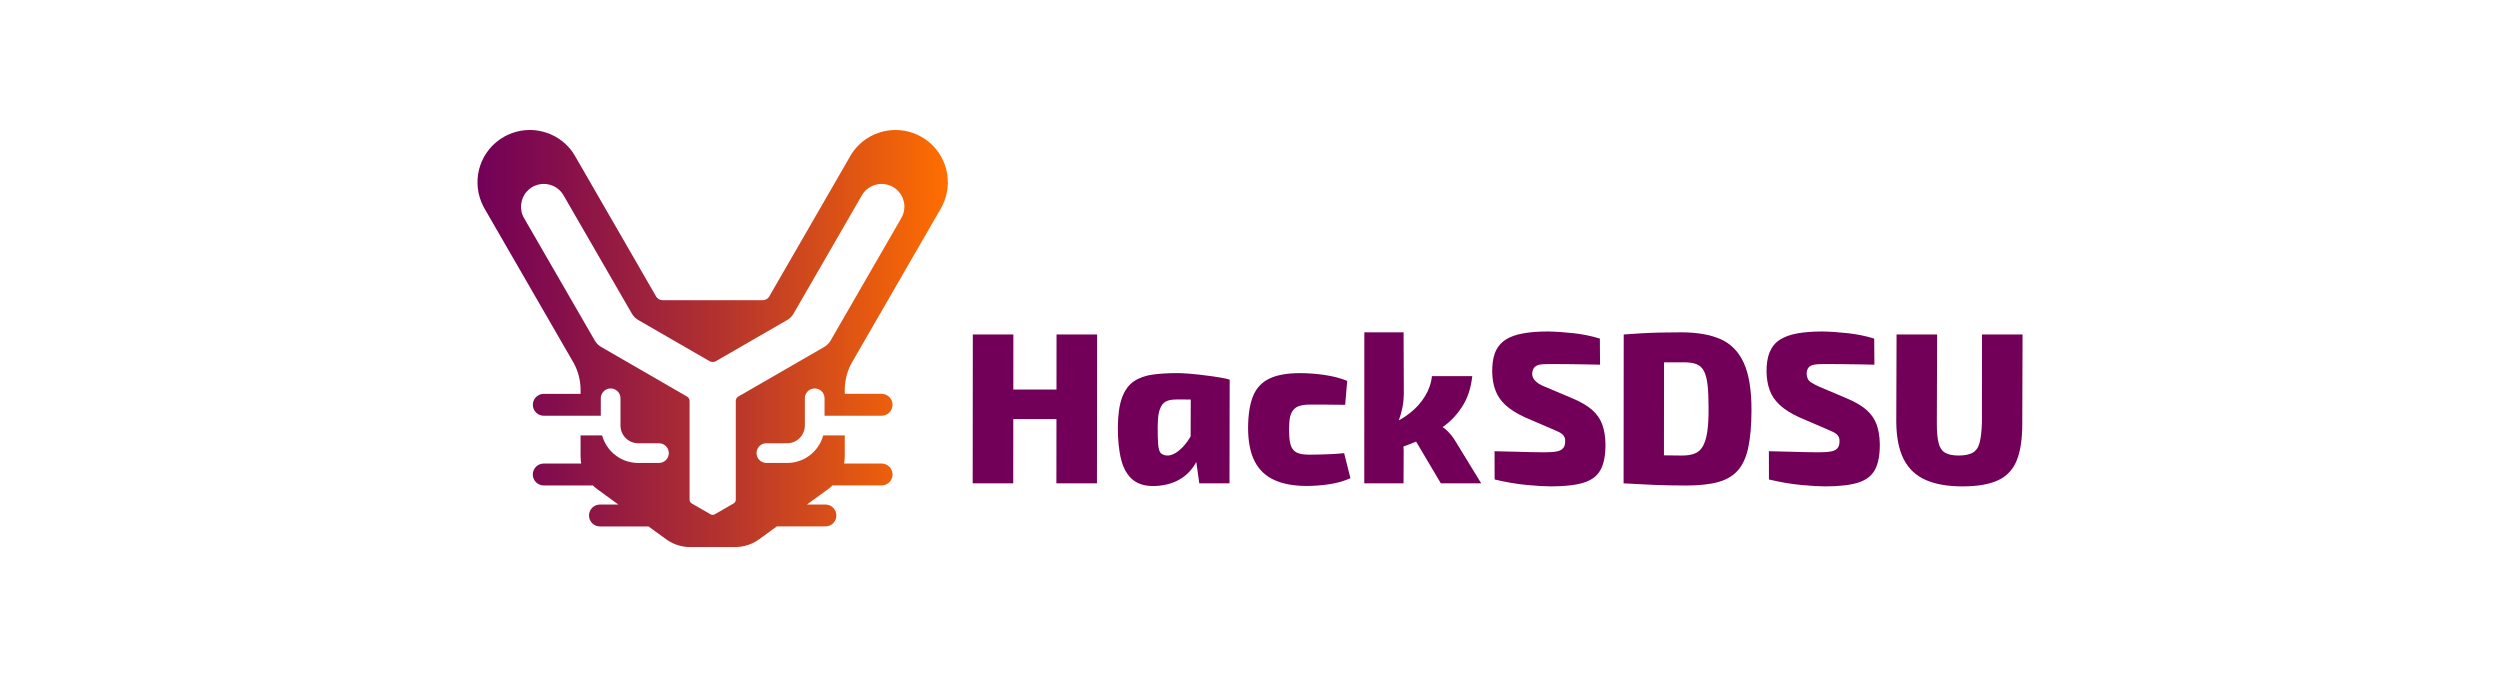 <?xml version="1.0" encoding="UTF-8"?>
<svg id="Layer_2" data-name="Layer 2" xmlns="http://www.w3.org/2000/svg" xmlns:xlink="http://www.w3.org/1999/xlink" viewBox="0 0 2295.17 620.84">
  <defs>
    <style>
      .cls-1 {
        fill: url(#linear-gradient);
      }

      .cls-1, .cls-2, .cls-3 {
        stroke-width: 0px;
      }

      .cls-2 {
        fill: #720058;
      }

      .cls-3 {
        fill: none;
      }
    </style>
    <linearGradient id="linear-gradient" x1="438.32" y1="310.81" x2="870.23" y2="310.81" gradientUnits="userSpaceOnUse">
      <stop offset="0" stop-color="#720058"/>
      <stop offset=".17" stop-color="#840e4c"/>
      <stop offset=".52" stop-color="#b4332e"/>
      <stop offset="1" stop-color="#ff6e00"/>
    </linearGradient>
  </defs>
  <g id="Layer_1-2" data-name="Layer 1">
    <g>
      <g>
        <polygon class="cls-2" points="1007.2 307.09 1007.08 443.75 969.84 443.75 969.9 384.73 930.28 384.73 930.22 443.75 892.99 443.75 893.11 307.09 930.35 307.09 930.3 357.6 969.92 357.6 969.97 307.09 1007.2 307.09"/>
        <path class="cls-2" d="M1119.63,346.5c-12-1.92-27.07-3.86-39.08-3.97-8.32,0-15.81.47-22.48,1.39-6.68.93-12.37,2.97-17.07,6.14-4.71,3.17-8.32,8.09-10.82,14.76-2.5,6.67-3.81,15.75-3.92,27.23-.06,11.89.99,21.96,3.13,30.21,2.14,8.25,5.81,14.43,11.01,18.52,5.19,4.09,12.31,5.88,21.34,5.35,8.12-.53,15.17-2.51,21.16-5.94,5.99-3.44,10.85-8.32,14.59-14.66.27-.46.54-.93.79-1.4l2.75,19.62h27.73l.16-95.27c-2.21-.66-5.3-1.32-9.29-1.98ZM1090.19,405.14c-5.14,7.37-15.76,17.39-24.3,11.09-1.38-1.32-2.24-3.93-2.58-7.82-.35-3.9-.51-9.54-.49-16.94.23-8.25.49-15.07,4.57-20.5,3.47-3.9,8.31-4.11,13.76-4.26,4.23,0,8.19.03,11.9.1h.15l-.12,33.84c-.92,1.55-1.88,3.05-2.89,4.49Z"/>
        <path class="cls-2" d="M1193.65,342.54c7,0,14.41.56,22.22,1.68,7.81,1.12,14.8,2.94,20.96,5.45l-1.88,21.99c-6.75-.13-12.9-.2-18.45-.2h-14.26c-4.89,0-8.69.69-11.4,2.08-6.99,3.82-7.24,11.77-7.41,20.7.2,9.14.25,17.99,7.35,21.39,2.67,1.19,6.39,1.78,11.14,1.78,6.11-.01,13.43-.14,20.23-.5,4-.2,7.95-.5,11.86-.89l5.78,22.98c-5.84,2.64-12.32,4.49-19.43,5.55-7.12,1.06-14.04,1.58-20.77,1.58-11.62,0-21.44-1.78-29.47-5.35s-14.07-9.24-18.13-17.03c-4.06-7.79-6.12-18.02-6.17-30.7.04-12.01,1.52-21.72,4.45-29.12,2.93-7.39,7.88-12.81,14.87-16.24,6.98-3.43,16.48-5.15,28.5-5.15Z"/>
        <path class="cls-2" d="M1359.85,443.75h-37.04l-22.74-38.35c-3.93,1.65-7.81,3.17-11.64,4.54.12,1.23.2,2.4.24,3.51l-.13,30.3h-36.05l.05-138.65h36.05l.21,56.85c-.07,4.22-.49,8.28-1.27,12.18-.75,3.79-1.86,7.74-3.33,11.84,3.61-1.98,7.06-4.28,10.36-6.89,5.59-4.42,10.16-9.54,13.71-15.35,3.54-5.81,5.66-11.95,6.34-18.42h37.04c-1.17,10.56-4.04,19.54-8.62,26.94-4.58,7.39-10.16,13.56-16.73,18.52-.61.46-1.22.91-1.83,1.34,1.63,1.1,3.1,2.31,4.41,3.61,2.99,2.97,5.44,6.11,7.35,9.41l23.62,38.62Z"/>
        <path class="cls-2" d="M1420.93,304.31c7.41.13,15.31.66,23.69,1.58,8.38.93,16.43,2.57,24.16,4.95l.18,23.97c-4.11-.13-8.75-.23-13.91-.3-5.16-.06-10.45-.13-15.87-.2-5.43-.06-10.84-.1-16.26-.1-5.6.35-11.95-.71-15.07,4.16-3.89,8.22,2.52,13.7,10.45,16.64l25.26,10.7c7.85,3.3,13.93,6.87,18.23,10.7,4.3,3.83,7.36,8.25,9.18,13.27,1.82,5.02,2.81,10.89,2.96,17.63.12,10.3-1.38,18.29-4.48,23.97-3.1,5.68-8.33,9.64-15.67,11.88-7.35,2.24-17.36,3.37-30.03,3.37-5.42,0-12.74-.43-21.97-1.29-9.23-.86-19.11-2.54-29.62-5.05l-.06-25.95c7.68.13,14.6.3,20.77.5,8.99.3,17.77.47,24.73.5,8.63-.32,19.12.58,19.3-9.31.67-6.75-3.98-8.63-9.67-11.09l-27.18-11.69c-7.76-3.57-13.81-7.39-18.14-11.49-8.78-8.17-11.55-18.07-11.97-29.71-.07-12.89,2.16-23.22,12.15-30.01,4.18-2.71,9.52-4.65,16.02-5.84,6.5-1.19,14.11-1.78,22.83-1.78Z"/>
        <path class="cls-2" d="M1601.03,333.42c-4.7-10.43-11.79-17.76-21.3-21.98-9.5-4.23-21.58-6.34-36.24-6.34-6.21,0-12.44.07-18.69.2-6.25.13-12.26.36-18.03.69-5.76.33-11.12.69-16.09,1.09l-.12,136.67c8.79.53,17.93.99,27.43,1.39,9.49.39,19.66.59,30.49.59s20.85-1.02,28.49-3.07c7.63-2.04,13.71-5.54,18.24-10.5,4.52-4.95,7.77-11.94,9.74-20.99,1.97-9.04,2.98-20.5,3.03-34.37.06-18.48-2.26-32.94-6.95-43.38ZM1567.36,396.62c-.9,5.81-2.32,10.3-4.25,13.47-1.94,3.17-4.48,5.32-7.62,6.44-3.15,1.12-6.9,1.68-11.26,1.68-5.43,0-10.96-.06-16.61-.18l.08-85.39h18.45c4.62,0,8.4.56,11.33,1.68,2.93,1.13,5.2,3.21,6.81,6.24,1.61,3.04,2.73,7.27,3.36,12.68.62,5.42.93,12.35.92,20.8.1,9.24-.3,16.77-1.21,22.58Z"/>
        <path class="cls-2" d="M1672.8,304.31c7.41.13,15.31.66,23.69,1.58,8.38.93,16.43,2.57,24.16,4.95l.18,23.97c-4.11-.13-8.75-.23-13.91-.3-5.16-.06-10.45-.13-15.87-.2-5.43-.06-10.84-.1-16.26-.1-7.53.24-16-.61-16.19,8.91.11,1.72.45,3.24,1.03,4.56.58,1.32,1.7,2.51,3.37,3.57,1.66,1.06,4.05,2.31,7.16,3.76l25.26,10.7c7.85,3.3,13.93,6.87,18.23,10.7,4.3,3.83,7.36,8.25,9.18,13.27,1.82,5.02,2.81,10.89,2.96,17.63.12,10.3-1.38,18.29-4.48,23.97-3.1,5.68-8.33,9.64-15.67,11.88-7.35,2.24-17.36,3.37-30.03,3.37-5.42,0-12.74-.43-21.97-1.29-9.23-.86-19.11-2.54-29.62-5.05l-.06-25.95c7.68.13,14.6.3,20.77.5,8.99.3,17.77.47,24.73.5,8.63-.32,19.12.58,19.3-9.31.66-6.75-3.98-8.63-9.67-11.09l-27.18-11.69c-7.76-3.57-13.81-7.39-18.14-11.49-4.33-4.09-7.38-8.62-9.12-13.57-1.75-4.95-2.7-10.33-2.85-16.14-.13-7.53.82-13.73,2.85-18.62,2.02-4.88,5.13-8.68,9.3-11.39,4.18-2.71,9.52-4.65,16.02-5.84,6.5-1.19,14.11-1.78,22.83-1.78Z"/>
        <path class="cls-2" d="M1856.85,307.08l-.26,81.81c.01,14.26-1.71,25.59-5.16,33.97-3.45,8.39-9.18,14.43-17.18,18.12-8,3.7-18.87,5.55-32.6,5.55s-24.67-1.95-33.6-5.84c-8.93-3.89-15.65-10.17-20.16-18.82-4.51-8.65-6.84-20.1-6.98-34.37l.26-80.42h37.24l-.26,81.81c0,7.53.52,13.44,1.58,17.73,1.06,4.29,3.06,7.3,6.01,9.01,2.94,1.72,7.12,2.57,12.54,2.57s10.04-.92,13.08-2.77c3.04-1.85,5.11-5.02,6.2-9.51,1.09-4.49,1.75-10.63,1.98-18.42l.06-80.42h37.24Z"/>
      </g>
      <path class="cls-1" d="M849.52,127.89c-.42-.28-.84-.56-1.27-.84-.01,0-.01-.01-.02-.01-.71-.44-1.43-.9-2.16-1.31-.87-.52-1.78-.99-2.68-1.44-.41-.21-.84-.41-1.27-.6-.04-.02-.09-.04-.13-.06-20.23-9.18-44.23-3.24-57.84,14.29-.78,1-1.51,2.03-2.22,3.09,0,0,0,.02-.02.03-.03.1-.12.18-.16.28-.84,1.45-1.66,2.88-2.52,4.35-4.9,8.5-9.83,17.02-14.74,25.53-.18.3-.36.61-.53.92-.23.4-.47.81-.71,1.23-3.01,5.24-6.03,10.43-9.06,15.71.18-.31.36-.62.55-.93-.99,1.69-1.96,3.37-2.94,5.07.24-.4.47-.8.7-1.2-8.81,15.23-17.61,30.5-26.4,45.73-2.01,3.49-3.98,6.9-5.89,10.21-.38.66-.76,1.32-1.15,1.97-1.97,3.43-3.88,6.73-5.69,9.86-.28.49-.56.97-.83,1.45-2.26,3.93-4.37,7.57-6.26,10.85-.24.4-.51.78-.81,1.13-.1.12-.2.23-.31.34-.09.08-.17.16-.26.24-.05.06-.11.11-.17.15-.12.11-.28.22-.41.31-.32.24-.65.44-1,.61-.96.48-2.04.73-3.12.73,0,0-91.82,0-91.82,0-.73,0-1.47-.12-2.17-.35-.04,0-.08-.02-.11-.03-.71-.26-1.4-.61-2-1.08-.49-.37-.92-.81-1.3-1.29-.09-.12-.18-.25-.27-.37-.2-.3-.36-.59-.54-.91-3.71-6.42-6.66-11.53-10.81-18.74-7.78-13.47-15.57-27-23.36-40.49-.82-1.44-1.66-2.87-2.48-4.3-.41-.72-.82-1.44-1.24-2.15-.11-.19-.22-.38-.33-.56-9.59-16.62-19.19-33.27-28.79-49.87.02.04.05.08.08.12-1.74-2.95-3.37-5.88-5.1-8.8.08.12.15.24.23.37-1.54-2.53-2.8-5.11-4.5-7.5-.32-.48-.69-.96-1.04-1.43-13.57-17.75-37.7-23.8-58.04-14.59h0c-.42.19-.83.39-1.25.59,0,0,0,0,0,0-.61.3-1.22.6-1.81.93-.23.12-.45.24-.67.37h0c-1.21.69-2.41,1.41-3.55,2.2-.09.05-.17.1-.25.16-20,13.79-26.47,40.38-15.17,61.9.25.47.51.94.77,1.42l81.5,141.17c4.48,7.73,6.86,16.66,6.85,25.6v3.63h-33.79c-5.55,0-10.05,4.5-10.05,10.05s4.5,10.05,10.05,10.05h33.32c.15-.01.3-.01.46-.01h18.57v-16c0-4.99,4.05-9.04,9.04-9.04s9.04,4.05,9.04,9.04v25.04c0,5.78,3.11,11.16,8.12,14.06,2.46,1.43,5.28,2.18,8.12,2.18h19.08c4.99-.01,9.04,4.04,9.04,9.03s-4.05,9.04-9.04,9.04h-19.08c-6.02.01-11.96-1.59-17.16-4.59-7.91-4.57-13.58-12.08-15.95-20.68h-19.78v19.2c0,1.48.09,2.96.26,4.43.08.65.18,1.3.29,1.95.02.08.03.16.04.25h-34.41c-5.56,0-10.05,4.5-10.05,10.05s4.49,10.05,10.05,10.05h43.85c.39,0,.77-.02,1.16-.07h0c.5.49,1.02.98,1.57,1.46.84.73,1.7,1.42,2.61,2.08l19.34,14.07h-16.92c-5.55,0-10.05,4.49-10.05,10.05s4.5,10.05,10.05,10.05h43.86c.23,0,.45-.01.67-.02h.01l16.29,11.83c.29.21.57.41.86.61.07.04.13.09.2.13.05.04.09.07.14.1.18.12.36.23.54.35,5.6,3.6,12.06,5.64,18.71,5.9.08,0,.16,0,.24,0,.41,0,.82.02,1.24.02h41.42c.4,0,.8-.01,1.21-.02.15,0,.3,0,.45-.02,6.81-.3,13.4-2.45,19.07-6.24.41-.27.81-.55,1.22-.84l16.29-11.84h.01c.23.02.48.03.72.03h43.86c5.55,0,10.05-4.5,10.05-10.05s-4.5-10.05-10.05-10.05h-16.98l19.35-14.07c.9-.66,1.78-1.35,2.61-2.08.54-.47,1.07-.96,1.57-1.46h.01c.38.05.76.07,1.16.07h43.86c5.55,0,10.05-4.49,10.05-10.05s-4.5-10.05-10.05-10.05h-34.42v-.02s0-.03.01-.05l.03-.18c.11-.64.21-1.3.29-1.95.17-1.48.26-2.95.26-4.43v-19.2h-19.78c-2.36,8.6-8.03,16.11-15.94,20.68-5.22,3-11.14,4.6-17.16,4.6h-19.08c-4.99-.01-9.04-4.06-9.04-9.05s4.05-9.04,9.04-9.04h19.08c2.84.01,5.66-.74,8.12-2.17,5-2.89,8.12-8.28,8.12-14.06v-25.04c0-4.99,4.05-9.04,9.04-9.04s9.04,4.05,9.04,9.04v16h18.55s33.84.01,33.84.01c5.55,0,10.05-4.5,10.05-10.05s-4.5-10.05-10.05-10.05h-33.84v-3.62c-.01-8.96,2.4-17.9,6.86-25.62l81.49-141.15h0c.21-.38.42-.75.61-1.13h0c.13-.23.24-.45.35-.67,11.03-21.45,4.51-47.82-15.36-61.53ZM830.27,190.12c0,.11-.01.23-.01.34-.08,2.48-.62,4.94-1.56,7.24-.35.86-.76,1.71-1.24,2.52l-64.91,112.43c-.89,1.53-2,2.89-3.33,4.05-.79.69-1.65,1.31-2.56,1.84l-78.83,45.51c-.09.05-.18.1-.26.16-.09.06-.17.12-.25.18-.16.13-.31.26-.46.41-.87.85-1.36,2.06-1.36,3.28v90.64c0,.35-.05.7-.14,1.05h0c-.09.34-.22.66-.4.96h0c-.08.15-.17.29-.28.43h0c-.11.14-.22.28-.34.4-.25.25-.53.46-.84.64l-17.21,9.93c-.31.18-.63.32-.97.4-.34.1-.68.14-1.04.14-.31,0-.62-.04-.92-.12-.08,0-.15-.03-.23-.06-.29-.08-.58-.2-.85-.36l-17.2-9.93c-.31-.18-.59-.39-.83-.64-.13-.13-.24-.26-.34-.4-.11-.14-.21-.28-.29-.42h0c-.09-.16-.17-.31-.23-.47-.2-.48-.31-1-.31-1.54v-90.65c0-.52-.09-1.02-.25-1.51-.23-.68-.61-1.27-1.12-1.77-.14-.15-.29-.28-.45-.41-.08-.06-.16-.12-.25-.18-.09-.06-.17-.11-.26-.16l-78.82-45.53c-.91-.53-1.77-1.15-2.56-1.84-.26-.23-.52-.47-.76-.72-.98-.98-1.85-2.11-2.55-3.33l-64.93-112.41c-4.55-7.65-3.43-18.06,2.66-24.57h.01c.62-.71,1.33-1.36,2.06-1.96,4.28-3.61,10.09-5.37,15.65-4.71.01-.01.02-.01.03,0,1.27.16,2.54.4,3.77.77,0-.01.02-.01.03,0,5.03,1.49,9.41,4.98,12.03,9.54l62.72,108.6c.7,1.23,1.57,2.34,2.55,3.34.25.24.5.48.76.71.79.69,1.65,1.31,2.56,1.84l65.35,37.73c.45.26.93.46,1.44.6,1.03.28,2.13.28,3.16,0,.25-.07.49-.15.73-.25.12-.05.24-.1.36-.16.12-.06.23-.12.34-.19l65.34-37.71c.91-.53,1.77-1.15,2.56-1.84,1.32-1.16,2.44-2.52,3.33-4.05l62.7-108.62c.16-.27.32-.54.5-.81h0c.17-.28.35-.54.53-.79h0c.08-.12.16-.23.24-.33.1-.14.21-.29.32-.43h0s.15-.19.15-.19c.05-.06.1-.12.15-.18.1-.13.2-.25.3-.37,2.2-2.59,4.96-4.54,7.99-5.78.83-.34,1.69-.63,2.57-.86.89-.24,1.79-.41,2.69-.53,5.36-.74,11.19.84,15.5,4.23,0,0,0,.01.01.01.36.28.72.58,1.07.88,2.51,2.24,4.53,5.1,5.67,8.27.03.05.05.1.06.15.07.16.12.33.17.49.34.99.61,2.02.78,3.05.01.02.01.04.01.06.07.33.1.66.16.99.03.29.08.61.08.89.08.68.07,1.38.08,2.07Z"/>
      <rect class="cls-3" width="2295.17" height="620.84"/>
    </g>
  </g>
</svg>